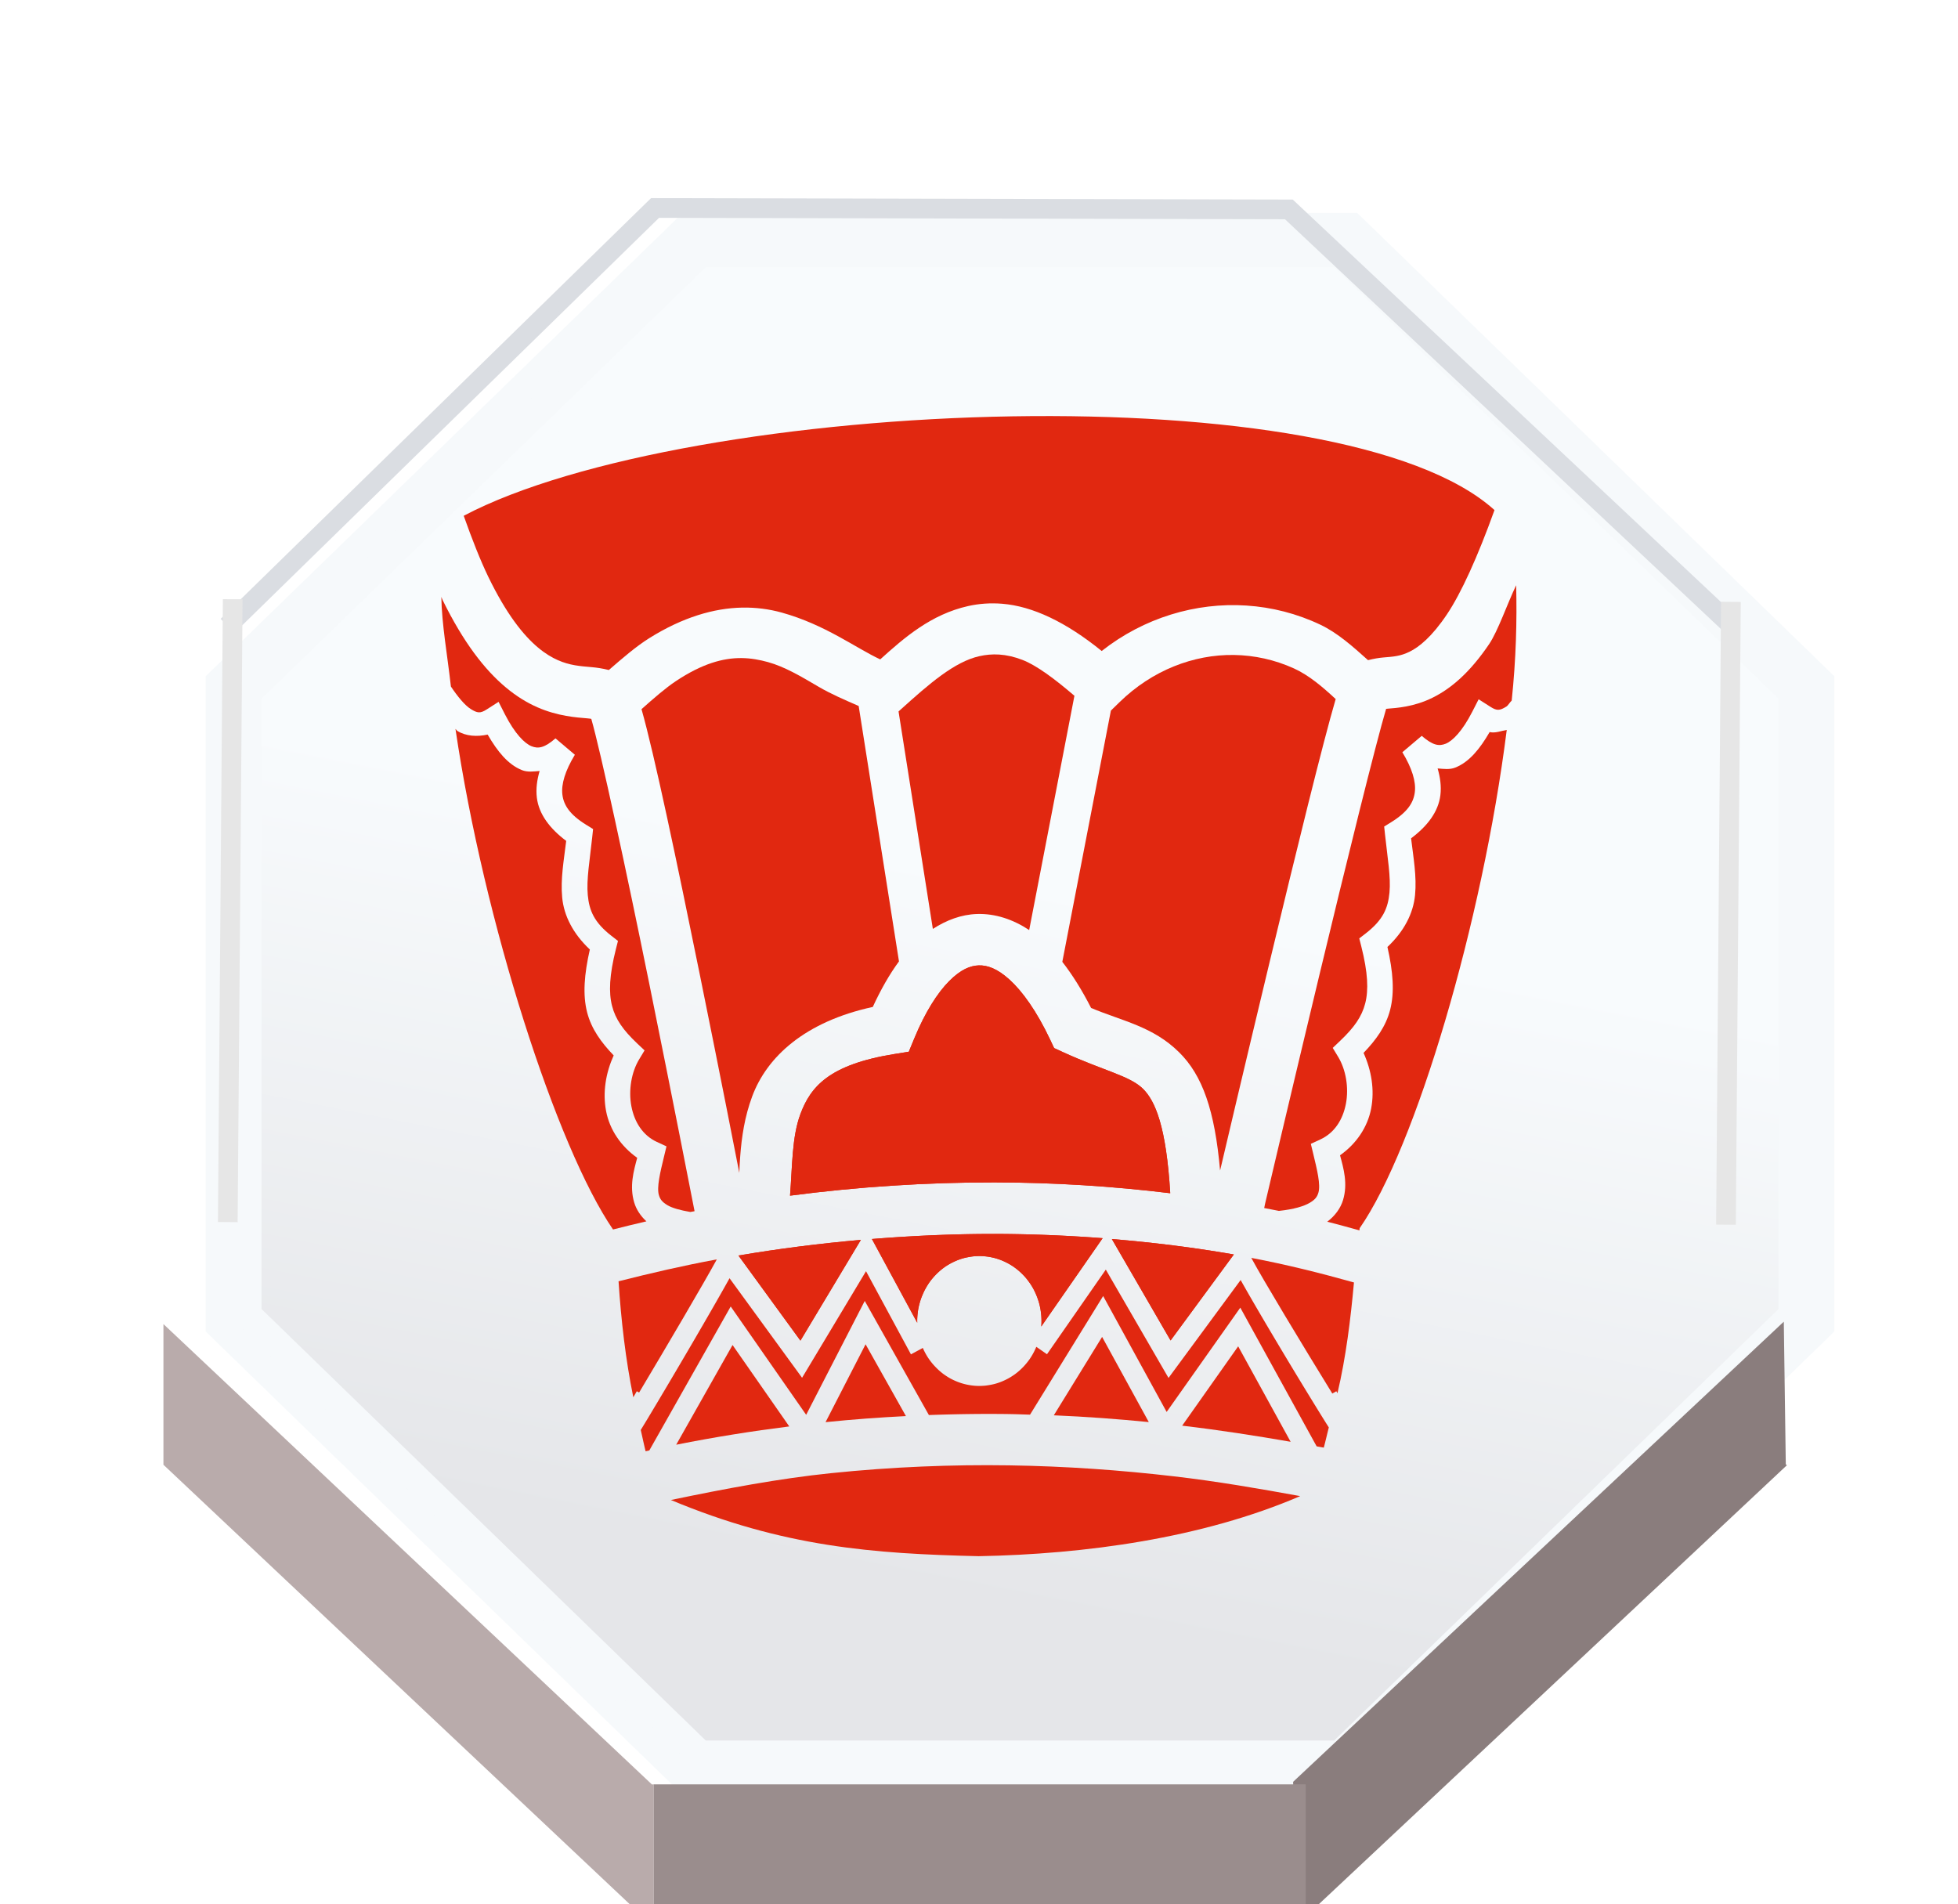 <?xml version="1.0" encoding="UTF-8" standalone="no"?>
<svg
   xmlns:dc="http://purl.org/dc/elements/1.1/"
   xmlns:cc="http://creativecommons.org/ns#"
   xmlns:rdf="http://www.w3.org/1999/02/22-rdf-syntax-ns#"
   xmlns:svg="http://www.w3.org/2000/svg"
   xmlns="http://www.w3.org/2000/svg"
   xmlns:xlink="http://www.w3.org/1999/xlink"
   xmlns:sodipodi="http://sodipodi.sourceforge.net/DTD/sodipodi-0.dtd"
   xmlns:inkscape="http://www.inkscape.org/namespaces/inkscape"
   sodipodi:docname="red_king.svg"
   inkscape:version="1.0 (4035a4fb49, 2020-05-01)"
   version="1.1"
   id="svg2"
   height="106.985"
   width="110">
  <defs
     id="defs10">
    <linearGradient
       id="linearGradient3671"
       inkscape:collect="always">
      <stop
         id="stop3667"
         offset="0"
         style="stop-color:#e5e6e9;stop-opacity:1" />
      <stop
         id="stop3669"
         offset="1"
         style="stop-color:#f8fbfd;stop-opacity:1" />
    </linearGradient>
    <filter
       style="color-interpolation-filters:sRGB"
       id="f1"
       x="0"
       y="0"
       width="1.5"
       height="1.5">
      <feOffset
         result="offOut"
         in="SourceAlpha"
         dx="1"
         dy="0"
         id="feOffset3039" />
      <feGaussianBlur
         result="blurOut"
         in="offOut"
         stdDeviation="1"
         id="feGaussianBlur3041" />
      <!--
      <feBlend in="SourceGraphic" in2="blurOut" mode="normal" />
-->
    </filter>
    <linearGradient
       id="grad1"
       x1="0"
       y1="0"
       x2="0"
       y2="1">
      <stop
         offset="20%"
         style="stop-color:rgb(255,255,255);stop-opacity:0.6"
         id="stop3034" />
      <stop
         offset="50%"
         style="stop-color:rgb(220,0,0);stop-opacity:0.5"
         id="stop3036" />
    </linearGradient>
    <linearGradient
       id="grad0"
       x1="0"
       y1="0"
       x2="0"
       y2="1">
      <stop
         offset="20%"
         style="stop-color:rgb(0,0,0);stop-opacity:0.3"
         id="stop3029" />
      <stop
         offset="100%"
         style="stop-color:rgb(0,0,0);stop-opacity:0.6"
         id="stop3031" />
    </linearGradient>
    <inkscape:path-effect
       oposite_fuse="false"
       fuse_paths="true"
       discard_orig_path="false"
       mode="free"
       is_visible="true"
       id="path-effect4557-0-4"
       center_point="273.858,413.926"
       end_point="273.503,477.302"
       start_point="274.213,350.551"
       effect="mirror_symmetry" />
    <filter
       id="filter18479"
       inkscape:label="Drop Shadow"
       style="color-interpolation-filters:sRGB">
      <feFlood
         id="feFlood18469"
         result="flood"
         flood-color="rgb(91,93,90)"
         flood-opacity="1" />
      <feComposite
         id="feComposite18471"
         result="composite1"
         operator="in"
         in2="SourceGraphic"
         in="flood" />
      <feGaussianBlur
         id="feGaussianBlur18473"
         result="blur"
         stdDeviation="0"
         in="composite1" />
      <feOffset
         id="feOffset18475"
         result="offset"
         dy="4"
         dx="0" />
      <feComposite
         id="feComposite18477"
         result="composite2"
         operator="over"
         in2="offset"
         in="SourceGraphic" />
    </filter>
    <filter
       id="filter18479-1"
       inkscape:label="Drop Shadow"
       style="color-interpolation-filters:sRGB">
      <feFlood
         id="feFlood18469-6"
         result="flood"
         flood-color="rgb(91,93,90)"
         flood-opacity="1" />
      <feComposite
         id="feComposite18471-2"
         result="composite1"
         operator="in"
         in2="SourceGraphic"
         in="flood" />
      <feGaussianBlur
         id="feGaussianBlur18473-4"
         result="blur"
         stdDeviation="0"
         in="composite1" />
      <feOffset
         id="feOffset18475-8"
         result="offset"
         dy="4"
         dx="0" />
      <feComposite
         id="feComposite18477-8"
         result="composite2"
         operator="over"
         in2="offset"
         in="SourceGraphic" />
    </filter>
    <filter
       id="filter3592"
       inkscape:label="Drop Shadow"
       style="color-interpolation-filters:sRGB">
      <feFlood
         id="feFlood3582"
         result="flood"
         flood-color="rgb(0,0,0)"
         flood-opacity="0.498" />
      <feComposite
         id="feComposite3584"
         result="composite1"
         operator="in"
         in2="SourceGraphic"
         in="flood" />
      <feGaussianBlur
         id="feGaussianBlur3586"
         result="blur"
         stdDeviation="1"
         in="composite1" />
      <feOffset
         id="feOffset3588"
         result="offset"
         dy="4"
         dx="-1.38778e-16" />
      <feComposite
         id="feComposite3590"
         result="composite2"
         operator="over"
         in2="offset"
         in="SourceGraphic" />
    </filter>
    <filter
       id="filter3858"
       inkscape:label="Drop Shadow"
       style="color-interpolation-filters:sRGB">
      <feFlood
         id="feFlood3848"
         result="flood"
         flood-color="rgb(211,214,221)"
         flood-opacity="0.498" />
      <feComposite
         id="feComposite3850"
         result="composite1"
         operator="in"
         in2="SourceGraphic"
         in="flood" />
      <feGaussianBlur
         id="feGaussianBlur3852"
         result="blur"
         stdDeviation="0.5"
         in="composite1" />
      <feOffset
         id="feOffset3854"
         result="offset"
         dy="1"
         dx="-1.38778e-16" />
      <feComposite
         id="feComposite3856"
         result="composite2"
         operator="over"
         in2="offset"
         in="SourceGraphic" />
    </filter>
    <filter
       id="filter4473"
       inkscape:label="Drop Shadow"
       style="color-interpolation-filters:sRGB">
      <feFlood
         id="feFlood4463"
         result="flood"
         flood-color="rgb(0,0,0)"
         flood-opacity="0.498" />
      <feComposite
         id="feComposite4465"
         result="composite1"
         operator="in"
         in2="SourceGraphic"
         in="flood" />
      <feGaussianBlur
         id="feGaussianBlur4467"
         result="blur"
         stdDeviation="1"
         in="composite1" />
      <feOffset
         id="feOffset4469"
         result="offset"
         dy="4"
         dx="1.9" />
      <feComposite
         id="feComposite4471"
         result="composite2"
         operator="over"
         in2="offset"
         in="SourceGraphic" />
    </filter>
    <filter
       id="filter5784"
       inkscape:label="Drop Shadow"
       style="color-interpolation-filters:sRGB">
      <feFlood
         id="feFlood5774"
         result="flood"
         flood-color="rgb(0,0,0)"
         flood-opacity="0.498" />
      <feComposite
         id="feComposite5776"
         result="composite1"
         operator="out"
         in2="SourceGraphic"
         in="flood" />
      <feGaussianBlur
         id="feGaussianBlur5778"
         result="blur"
         stdDeviation="2"
         in="composite1" />
      <feOffset
         id="feOffset5780"
         result="offset"
         dy="-2.41474e-15"
         dx="-6.38378e-16" />
      <feComposite
         id="feComposite5782"
         result="composite2"
         operator="atop"
         in2="SourceGraphic"
         in="offset" />
    </filter>
    <filter
       id="filter5909"
       inkscape:label="Drop Shadow"
       style="color-interpolation-filters:sRGB">
      <feFlood
         id="feFlood5899"
         result="flood"
         flood-color="rgb(0,0,0)"
         flood-opacity="0.498" />
      <feComposite
         id="feComposite5901"
         result="composite1"
         operator="out"
         in2="SourceGraphic"
         in="flood" />
      <feGaussianBlur
         id="feGaussianBlur5903"
         result="blur"
         stdDeviation="2"
         in="composite1" />
      <feOffset
         id="feOffset5905"
         result="offset"
         dy="-2.41474e-15"
         dx="-6.38378e-16" />
      <feComposite
         id="feComposite5907"
         result="composite2"
         operator="atop"
         in2="SourceGraphic"
         in="offset" />
    </filter>
    <filter
       id="filter6983"
       inkscape:label="Drop Shadow"
       style="color-interpolation-filters:sRGB">
      <feFlood
         id="feFlood6973"
         result="flood"
         flood-color="rgb(0,0,0)"
         flood-opacity="0.498" />
      <feComposite
         id="feComposite6975"
         result="composite1"
         operator="out"
         in2="SourceGraphic"
         in="flood" />
      <feGaussianBlur
         id="feGaussianBlur6977"
         result="blur"
         stdDeviation="1"
         in="composite1" />
      <feOffset
         id="feOffset6979"
         result="offset"
         dy="1.8"
         dx="-6.38378e-16" />
      <feComposite
         id="feComposite6981"
         result="composite2"
         operator="atop"
         in2="SourceGraphic"
         in="offset" />
    </filter>
    <filter
       id="filter7360"
       inkscape:label="Drop Shadow"
       style="color-interpolation-filters:sRGB">
      <feFlood
         id="feFlood7350"
         result="flood"
         flood-color="rgb(0,0,0)"
         flood-opacity="0.498" />
      <feComposite
         id="feComposite7352"
         result="composite1"
         operator="out"
         in2="SourceGraphic"
         in="flood" />
      <feGaussianBlur
         id="feGaussianBlur7354"
         result="blur"
         stdDeviation="1"
         in="composite1" />
      <feOffset
         id="feOffset7356"
         result="offset"
         dy="1"
         dx="-6.38378e-16" />
      <feComposite
         id="feComposite7358"
         result="composite2"
         operator="atop"
         in2="SourceGraphic"
         in="offset" />
    </filter>
    <filter
       id="filter7608"
       inkscape:label="Drop Shadow"
       style="color-interpolation-filters:sRGB">
      <feFlood
         id="feFlood7598"
         result="flood"
         flood-color="rgb(0,0,0)"
         flood-opacity="0.498" />
      <feComposite
         id="feComposite7600"
         result="composite1"
         operator="out"
         in2="SourceGraphic"
         in="flood" />
      <feGaussianBlur
         id="feGaussianBlur7602"
         result="blur"
         stdDeviation="1"
         in="composite1" />
      <feOffset
         id="feOffset7604"
         result="offset"
         dy="1"
         dx="-6.38378e-16" />
      <feComposite
         id="feComposite7606"
         result="composite2"
         operator="atop"
         in2="SourceGraphic"
         in="offset" />
    </filter>
    <filter
       id="filter9552"
       inkscape:label="Drop Shadow"
       style="color-interpolation-filters:sRGB">
      <feFlood
         id="feFlood9542"
         result="flood"
         flood-color="rgb(0,0,0)"
         flood-opacity="0.498" />
      <feComposite
         id="feComposite9544"
         result="composite1"
         operator="out"
         in2="SourceGraphic"
         in="flood" />
      <feGaussianBlur
         id="feGaussianBlur9546"
         result="blur"
         stdDeviation="1"
         in="composite1" />
      <feOffset
         id="feOffset9548"
         result="offset"
         dy="1.5"
         dx="-6.38378e-16" />
      <feComposite
         id="feComposite9550"
         result="composite2"
         operator="atop"
         in2="SourceGraphic"
         in="offset" />
    </filter>
    <filter
       height="1.5"
       width="1.5"
       y="0"
       x="0"
       id="f1-5"
       style="color-interpolation-filters:sRGB">
      <feOffset
         id="feOffset3039-3"
         dy="0"
         dx="1"
         in="SourceAlpha"
         result="offOut" />
      <feGaussianBlur
         id="feGaussianBlur3041-5"
         stdDeviation="1"
         in="offOut"
         result="blurOut" />
      <!--
      <feBlend in="SourceGraphic" in2="blurOut" mode="normal" />
-->
    </filter>
    <inkscape:path-effect
       effect="mirror_symmetry"
       start_point="274.213,350.551"
       end_point="273.503,477.302"
       center_point="273.858,413.926"
       id="path-effect4557-0-4-2"
       is_visible="true"
       mode="free"
       discard_orig_path="false"
       fuse_paths="true"
       oposite_fuse="false" />
    <filter
       style="color-interpolation-filters:sRGB"
       inkscape:label="Drop Shadow"
       id="filter18479-7">
      <feFlood
         flood-opacity="1"
         flood-color="rgb(91,93,90)"
         result="flood"
         id="feFlood18469-0" />
      <feComposite
         in="flood"
         in2="SourceGraphic"
         operator="in"
         result="composite1"
         id="feComposite18471-9" />
      <feGaussianBlur
         in="composite1"
         stdDeviation="0"
         result="blur"
         id="feGaussianBlur18473-3" />
      <feOffset
         dx="0"
         dy="4"
         result="offset"
         id="feOffset18475-6" />
      <feComposite
         in="SourceGraphic"
         in2="offset"
         operator="over"
         result="composite2"
         id="feComposite18477-0" />
    </filter>
    <linearGradient
       inkscape:collect="always"
       xlink:href="#linearGradient3671"
       id="linearGradient3673-6"
       x1="324.016"
       y1="636.05"
       x2="330.455"
       y2="604.455"
       gradientUnits="userSpaceOnUse"
       spreadMethod="pad" />
    <filter
       style="color-interpolation-filters:sRGB"
       inkscape:label="Drop Shadow"
       id="filter4473-1">
      <feFlood
         flood-opacity="0.498"
         flood-color="rgb(0,0,0)"
         result="flood"
         id="feFlood4463-8" />
      <feComposite
         in="flood"
         in2="SourceGraphic"
         operator="in"
         result="composite1"
         id="feComposite4465-7" />
      <feGaussianBlur
         in="composite1"
         stdDeviation="1"
         result="blur"
         id="feGaussianBlur4467-9" />
      <feOffset
         dx="1.9"
         dy="4"
         result="offset"
         id="feOffset4469-2" />
      <feComposite
         in="SourceGraphic"
         in2="offset"
         operator="over"
         result="composite2"
         id="feComposite4471-0" />
    </filter>
    <filter
       style="color-interpolation-filters:sRGB"
       inkscape:label="Drop Shadow"
       id="filter3592-2">
      <feFlood
         flood-opacity="0.498"
         flood-color="rgb(0,0,0)"
         result="flood"
         id="feFlood3582-3" />
      <feComposite
         in="flood"
         in2="SourceGraphic"
         operator="in"
         result="composite1"
         id="feComposite3584-7" />
      <feGaussianBlur
         in="composite1"
         stdDeviation="1"
         result="blur"
         id="feGaussianBlur3586-5" />
      <feOffset
         dx="-1.38778e-16"
         dy="4"
         result="offset"
         id="feOffset3588-9" />
      <feComposite
         in="SourceGraphic"
         in2="offset"
         operator="over"
         result="composite2"
         id="feComposite3590-2" />
    </filter>
    <filter
       style="color-interpolation-filters:sRGB"
       inkscape:label="Drop Shadow"
       id="filter3858-2">
      <feFlood
         flood-opacity="0.498"
         flood-color="rgb(211,214,221)"
         result="flood"
         id="feFlood3848-8" />
      <feComposite
         in="flood"
         in2="SourceGraphic"
         operator="in"
         result="composite1"
         id="feComposite3850-9" />
      <feGaussianBlur
         in="composite1"
         stdDeviation="0.5"
         result="blur"
         id="feGaussianBlur3852-7" />
      <feOffset
         dx="-1.38778e-16"
         dy="1"
         result="offset"
         id="feOffset3854-3" />
      <feComposite
         in="SourceGraphic"
         in2="offset"
         operator="over"
         result="composite2"
         id="feComposite3856-6" />
    </filter>
    <filter
       style="color-interpolation-filters:sRGB"
       inkscape:label="Drop Shadow"
       id="filter5602">
      <feFlood
         flood-opacity="0.498"
         flood-color="rgb(0,0,0)"
         result="flood"
         id="feFlood5592" />
      <feComposite
         in="flood"
         in2="SourceGraphic"
         operator="out"
         result="composite1"
         id="feComposite5594" />
      <feGaussianBlur
         in="composite1"
         stdDeviation="1"
         result="blur"
         id="feGaussianBlur5596" />
      <feOffset
         dx="-6.38378e-16"
         dy="0.8"
         result="offset"
         id="feOffset5598" />
      <feComposite
         in="offset"
         in2="SourceGraphic"
         operator="atop"
         result="composite2"
         id="feComposite5600" />
    </filter>
    <filter
       style="color-interpolation-filters:sRGB"
       inkscape:label="Drop Shadow"
       id="filter3218">
      <feFlood
         flood-opacity="0.498"
         flood-color="rgb(0,0,0)"
         result="flood"
         id="feFlood3208" />
      <feComposite
         in="flood"
         in2="SourceGraphic"
         operator="out"
         result="composite1"
         id="feComposite3210" />
      <feGaussianBlur
         in="composite1"
         stdDeviation="1"
         result="blur"
         id="feGaussianBlur3212" />
      <feOffset
         dx="0"
         dy="1.5"
         result="offset"
         id="feOffset3214" />
      <feComposite
         in="offset"
         in2="SourceGraphic"
         operator="atop"
         result="composite2"
         id="feComposite3216" />
    </filter>
  </defs>
  <sodipodi:namedview
     inkscape:document-rotation="0"
     inkscape:snap-global="false"
     showguides="false"
     inkscape:pagecheckerboard="true"
     fit-margin-bottom="0"
     fit-margin-right="0"
     fit-margin-left="0"
     fit-margin-top="0"
     inkscape:current-layer="layer1"
     inkscape:window-maximized="0"
     inkscape:window-y="46"
     inkscape:window-x="0"
     inkscape:cy="69.548261"
     inkscape:cx="14.438326"
     inkscape:zoom="2.8284271"
     showgrid="false"
     id="namedview8"
     inkscape:window-height="720"
     inkscape:window-width="1362"
     inkscape:pageshadow="2"
     inkscape:pageopacity="0"
     guidetolerance="10"
     gridtolerance="10"
     objecttolerance="10"
     borderopacity="1"
     bordercolor="#666666"
     pagecolor="#ffffff" />
  <g
     transform="translate(9.038,11.697)"
     style="display:inline"
     inkscape:label="Background"
     id="layer1"
     inkscape:groupmode="layer">
    <g
       id="text2985-2"
       style="font-style:normal;font-weight:normal;font-size:40px;line-height:125%;font-family:Sans;letter-spacing:0px;word-spacing:0px;fill:#b40000;fill-opacity:1;stroke:none"
       transform="translate(-122.648,-947.923)" />
    <g
       transform="translate(-9.038,-11.697)"
       id="g23850">
      <g
         id="layer1-2"
         inkscape:label="Background"
         style="display:inline"
         transform="translate(-1,17.219)">
        <g
           style="display:inline"
           id="g8433"
           transform="translate(4.629,-1.596)">
          <polygon
             transform="matrix(1.286,0,0,1.249,-365.438,-724.621)"
             style="fill:url(#linearGradient3673-6);fill-opacity:1;stroke:#f6f9fb;stroke-width:2.44;stroke-opacity:0.996;filter:url(#filter4473-1)"
             points="289.651,623.037 289.651,594.574 309.773,574.451 338.232,574.451 358.359,594.574 358.359,623.037 358.295,623.102 338.232,643.16 309.855,643.16 309.773,643.16 "
             id="polygon3242-9" />
          <g
             transform="matrix(1.106,0,0,1.106,0.386,-9.723)"
             style="fill:#b9abab;fill-opacity:1"
             id="g2351-3">
            <g
               style="filter:url(#filter3592-2)"
               id="g2776-1">
              <polygon
                 style="fill:#877a7a;fill-opacity:0.969;stroke:none"
                 points="358.299,623.105 358.299,629.414 358.342,629.457 338.461,649.334 338.232,649.334 338.232,643.246 338.232,643.16 358.295,623.102 "
                 id="polygon3244-9"
                 transform="matrix(1.258,-0.018,0.016,1.147,-373.731,-650.445)" />
              <polygon
                 transform="matrix(1.167,0,0,1.137,-332.024,-649.972)"
                 style="fill:#9a8d8d;fill-opacity:1;stroke:none"
                 points="338.176,649.406 309.867,649.406 309.855,649.406 309.855,649.262 309.855,643.246 309.855,643.16 338.232,643.16 338.232,643.246 338.232,649.334 338.232,649.406 "
                 id="polygon3246-4" />
              <polygon
                 style="fill:#b9abab;fill-opacity:1;stroke:none"
                 points="309.727,649.262 289.651,629.186 289.651,623.037 309.773,643.16 309.855,643.16 309.855,643.246 309.855,649.262 "
                 id="polygon3248-7"
                 transform="matrix(1.233,0,0,1.162,-352.468,-666.048)" />
            </g>
          </g>
          <polygon
             transform="matrix(1.286,0,0,1.286,-365.231,-745.49)"
             style="fill:none;stroke:none;stroke-width:0.25"
             points="338.232,574.451 358.359,594.574 358.359,623.037 358.295,623.102 338.232,643.16 309.855,643.16 309.773,643.16 289.651,623.037 289.651,594.574 309.773,574.451 "
             id="polygon3252-8" />
          <polyline
             transform="matrix(1.286,0,0,1.286,-365.231,-745.49)"
             style="fill:none;stroke:none;stroke-width:0.25"
             points="289.651,623.037 289.651,629.186 289.651,629.342    "
             id="polyline3254-4" />
          <polyline
             transform="matrix(1.286,0,0,1.286,-365.231,-745.49)"
             style="fill:none;stroke:none;stroke-width:0.25"
             points="309.855,643.246 309.855,649.262 309.855,649.406      309.855,649.549    "
             id="polyline3256-5" />
          <polyline
             transform="matrix(1.286,0,0,1.286,-365.231,-745.49)"
             style="fill:none;stroke:none;stroke-width:0.25"
             points="338.232,643.246 338.232,649.334 338.232,649.406      338.232,649.549    "
             id="polyline3258-0" />
          <line
             style="fill:none;stroke:none;stroke-width:0.321;stroke-miterlimit:4;stroke-dasharray:none"
             x1="95.372"
             y1="55.528"
             x2="95.372"
             y2="63.639"
             id="line3260-3" />
          <polyline
             transform="matrix(1.286,0,0,1.286,-365.231,-745.49)"
             style="fill:none;stroke:none;stroke-width:0.25;stroke-miterlimit:4;stroke-dasharray:none"
             points="289.589,629.125 289.651,629.186 309.727,649.262    "
             id="polyline3262-6" />
          <polyline
             transform="matrix(1.286,0,0,1.286,-365.231,-745.49)"
             style="fill:none;stroke:none;stroke-width:0.25;stroke-miterlimit:4;stroke-dasharray:none"
             points="338.461,649.334 358.342,629.457 358.41,629.385    "
             id="polyline3264-1" />
          <line
             style="fill:none;stroke:none;stroke-width:0.321;stroke-miterlimit:4;stroke-dasharray:none"
             x1="33.112"
             y1="89.339"
             x2="69.504"
             y2="89.339"
             id="line3266-0" />
          <path
             transform="matrix(1.106,0,0,1.106,0.386,-9.723)"
             sodipodi:nodetypes="cccc"
             inkscape:connector-curvature="0"
             id="path3703-3-6"
             d="M 7.93,25.455 29.644,4.229 61.838,4.302 84.423,25.528"
             style="display:inline;fill:none;fill-opacity:0;fill-rule:evenodd;stroke:#dadde2;stroke-width:1px;stroke-linecap:butt;stroke-linejoin:miter;stroke-opacity:1;filter:url(#filter3858-2)" />
          <path
             inkscape:connector-curvature="0"
             id="path4475-3"
             d="M 9.445,18.041 9.168,53.032"
             style="fill:none;fill-rule:evenodd;stroke:#e6e6e6;stroke-width:1.106px;stroke-linecap:butt;stroke-linejoin:miter;stroke-opacity:1" />
          <path
             inkscape:connector-curvature="0"
             id="path4475-2-2"
             d="M 93.613,18.188 93.336,53.178"
             style="display:inline;fill:none;fill-rule:evenodd;stroke:#e6e6e6;stroke-width:1.106px;stroke-linecap:butt;stroke-linejoin:miter;stroke-opacity:1" />
        </g>
      </g>
      <g
         id="layer2-0"
         inkscape:label="Symbol"
         style="display:inline"
         transform="translate(-1,17.219)" />
    </g>
    <g
       transform="matrix(0.95,0,0,0.95,100.903,-12.406)"
       id="g17436"
       style="display:inline;fill:#e12810;fill-opacity:1;filter:url(#filter3218)">
      <path
         transform="matrix(1.17,0,0,1.17,-111.086,3.827)"
         d="m 58.615,64.133 -2.83,4.01 c 1.886,0.221 3.702,0.506 5.482,0.814 z"
         style="display:inline;fill:#e12810;fill-opacity:1;stroke:none;stroke-width:1.498;stroke-linecap:butt;stroke-linejoin:miter;stroke-miterlimit:4;stroke-dasharray:none;stroke-opacity:1"
         id="path950" />
      <path
         transform="matrix(1.17,0,0,1.17,-111.086,3.827)"
         d="m 33.059,64.066 -2.848,5.039 c 1.95,-0.389 3.852,-0.689 5.715,-0.924 z"
         style="display:inline;fill:#e12810;fill-opacity:1;stroke:none;stroke-width:1.498;stroke-linecap:butt;stroke-linejoin:miter;stroke-miterlimit:4;stroke-dasharray:none;stroke-opacity:1"
         id="path1003" />
      <path
         transform="matrix(1.17,0,0,1.17,-111.086,3.827)"
         d="m 39.783,64.029 -2.023,3.936 c 1.379,-0.142 2.73,-0.239 4.062,-0.307 z"
         style="display:inline;fill:#e12810;fill-opacity:1;stroke:none;stroke-width:1.498;stroke-linecap:butt;stroke-linejoin:miter;stroke-miterlimit:4;stroke-dasharray:none;stroke-opacity:1"
         id="path1001" />
      <path
         transform="matrix(1.17,0,0,1.17,-111.086,3.827)"
         d="m 51.738,63.656 -2.441,3.963 c 1.639,0.069 3.236,0.188 4.801,0.342 z"
         style="display:inline;fill:#e12810;fill-opacity:1;stroke:none;stroke-width:1.498;stroke-linecap:butt;stroke-linejoin:miter;stroke-miterlimit:4;stroke-dasharray:none;stroke-opacity:1"
         id="path999" />
      <path
         transform="matrix(1.17,0,0,1.17,-111.086,3.827)"
         d="m 39.545,58.752 c -2.066,0.181 -4.132,0.442 -6.188,0.791 l 3.133,4.301 z"
         style="display:inline;fill:#e12810;fill-opacity:1;stroke:none;stroke-width:1.498;stroke-linecap:butt;stroke-linejoin:miter;stroke-miterlimit:4;stroke-dasharray:none;stroke-opacity:1"
         id="path997" />
      <path
         transform="matrix(1.17,0,0,1.17,-111.086,3.827)"
         d="m 39.545,58.752 -3.055,5.092 -3.133,-4.301 c 2.056,-0.349 4.121,-0.61 6.188,-0.791 z"
         style="display:inline;fill:#e12810;fill-opacity:1;stroke:none;stroke-width:1.498;stroke-linecap:butt;stroke-linejoin:miter;stroke-miterlimit:4;stroke-dasharray:none;stroke-opacity:1"
         id="path995" />
      <path
         transform="matrix(1.17,0,0,1.17,-111.086,3.827)"
         d="m 52.23,58.709 2.969,5.127 3.197,-4.346 c -2.018,-0.354 -4.079,-0.608 -6.166,-0.781 z"
         style="display:inline;fill:#e12810;fill-opacity:1;stroke:none;stroke-width:1.498;stroke-linecap:butt;stroke-linejoin:miter;stroke-miterlimit:4;stroke-dasharray:none;stroke-opacity:1"
         id="path993" />
      <path
         transform="matrix(1.17,0,0,1.17,-111.086,3.827)"
         d="m 52.23,58.709 c 2.087,0.173 4.148,0.427 6.166,0.781 l -3.197,4.346 z"
         style="display:inline;fill:#e12810;fill-opacity:1;stroke:none;stroke-width:1.498;stroke-linecap:butt;stroke-linejoin:miter;stroke-miterlimit:4;stroke-dasharray:none;stroke-opacity:1"
         id="path991" />
      <path
         transform="matrix(1.17,0,0,1.17,-111.086,3.827)"
         d="m 46.293,58.451 c -2.053,-0.003 -4.121,0.09 -6.189,0.256 l 2.291,4.232 a 3.141,3.284 0 0 1 -0.002,-0.088 3.141,3.284 0 0 1 0,-0.074 3.141,3.284 0 0 1 0.008,-0.154 3.141,3.284 0 0 1 0.014,-0.152 3.141,3.284 0 0 1 0.02,-0.152 3.141,3.284 0 0 1 0.027,-0.152 3.141,3.284 0 0 1 0.035,-0.148 3.141,3.284 0 0 1 0.041,-0.148 3.141,3.284 0 0 1 0.047,-0.146 3.141,3.284 0 0 1 0.055,-0.143 3.141,3.284 0 0 1 0.061,-0.141 3.141,3.284 0 0 1 0.066,-0.139 3.141,3.284 0 0 1 0.072,-0.133 3.141,3.284 0 0 1 0.078,-0.131 A 3.141,3.284 0 0 1 43,60.91 a 3.141,3.284 0 0 1 0.09,-0.121 3.141,3.284 0 0 1 0.096,-0.117 3.141,3.284 0 0 1 0.1,-0.113 3.141,3.284 0 0 1 0.105,-0.107 3.141,3.284 0 0 1 0.111,-0.104 3.141,3.284 0 0 1 0.113,-0.096 3.141,3.284 0 0 1 0.119,-0.092 3.141,3.284 0 0 1 0.123,-0.086 3.141,3.284 0 0 1 0.127,-0.078 3.141,3.284 0 0 1 0.129,-0.072 3.141,3.284 0 0 1 0.133,-0.066 3.141,3.284 0 0 1 0.137,-0.061 3.141,3.284 0 0 1 0.137,-0.053 3.141,3.284 0 0 1 0.141,-0.047 3.141,3.284 0 0 1 0.143,-0.039 3.141,3.284 0 0 1 0.145,-0.031 3.141,3.284 0 0 1 0.145,-0.025 3.141,3.284 0 0 1 0.146,-0.02 3.141,3.284 0 0 1 0.148,-0.01 3.141,3.284 0 0 1 0.146,-0.004 3.141,3.284 0 0 1 0.07,0 3.141,3.284 0 0 1 0.148,0.008 3.141,3.284 0 0 1 0.146,0.014 3.141,3.284 0 0 1 0.145,0.021 3.141,3.284 0 0 1 0.146,0.029 3.141,3.284 0 0 1 0.143,0.035 3.141,3.284 0 0 1 0.141,0.043 3.141,3.284 0 0 1 0.141,0.049 3.141,3.284 0 0 1 0.137,0.057 3.141,3.284 0 0 1 0.135,0.064 3.141,3.284 0 0 1 0.131,0.068 3.141,3.284 0 0 1 0.129,0.076 3.141,3.284 0 0 1 0.125,0.082 3.141,3.284 0 0 1 0.119,0.088 3.141,3.284 0 0 1 0.117,0.094 3.141,3.284 0 0 1 0.113,0.1 3.141,3.284 0 0 1 0.107,0.105 3.141,3.284 0 0 1 0.104,0.109 3.141,3.284 0 0 1 0.098,0.115 3.141,3.284 0 0 1 0.092,0.121 3.141,3.284 0 0 1 0.088,0.123 3.141,3.284 0 0 1 0.082,0.129 3.141,3.284 0 0 1 0.076,0.131 3.141,3.284 0 0 1 0.068,0.137 3.141,3.284 0 0 1 0.064,0.139 3.141,3.284 0 0 1 0.057,0.143 3.141,3.284 0 0 1 0.051,0.145 3.141,3.284 0 0 1 0.045,0.146 3.141,3.284 0 0 1 0.037,0.148 3.141,3.284 0 0 1 0.031,0.15 3.141,3.284 0 0 1 0.023,0.152 3.141,3.284 0 0 1 0.018,0.152 3.141,3.284 0 0 1 0.01,0.154 3.141,3.284 0 0 1 0.004,0.154 3.141,3.284 0 0 1 -0.002,0.127 3.141,3.284 0 0 1 -0.01,0.154 l 3.102,-4.465 C 49.956,58.53 48.132,58.454 46.293,58.451 Z"
         style="display:inline;fill:#e12810;fill-opacity:1;stroke:none;stroke-width:1.498;stroke-linecap:butt;stroke-linejoin:miter;stroke-miterlimit:4;stroke-dasharray:none;stroke-opacity:1"
         id="path989" />
      <path
         transform="matrix(1.17,0,0,1.17,-111.086,3.827)"
         d="m 46.293,58.451 c 1.839,0.002 3.663,0.079 5.471,0.217 l -3.102,4.465 a 3.141,3.284 0 0 0 0.01,-0.154 3.141,3.284 0 0 0 0.002,-0.127 3.141,3.284 0 0 0 -0.004,-0.154 3.141,3.284 0 0 0 -0.01,-0.154 3.141,3.284 0 0 0 -0.018,-0.152 3.141,3.284 0 0 0 -0.023,-0.152 3.141,3.284 0 0 0 -0.031,-0.15 3.141,3.284 0 0 0 -0.037,-0.148 3.141,3.284 0 0 0 -0.045,-0.146 3.141,3.284 0 0 0 -0.051,-0.145 3.141,3.284 0 0 0 -0.057,-0.143 3.141,3.284 0 0 0 -0.064,-0.139 3.141,3.284 0 0 0 -0.068,-0.137 3.141,3.284 0 0 0 -0.076,-0.131 3.141,3.284 0 0 0 -0.082,-0.129 3.141,3.284 0 0 0 -0.088,-0.123 3.141,3.284 0 0 0 -0.092,-0.121 3.141,3.284 0 0 0 -0.098,-0.115 3.141,3.284 0 0 0 -0.104,-0.109 3.141,3.284 0 0 0 -0.107,-0.105 3.141,3.284 0 0 0 -0.113,-0.1 3.141,3.284 0 0 0 -0.117,-0.094 3.141,3.284 0 0 0 -0.119,-0.088 3.141,3.284 0 0 0 -0.125,-0.082 3.141,3.284 0 0 0 -0.129,-0.076 3.141,3.284 0 0 0 -0.131,-0.068 3.141,3.284 0 0 0 -0.135,-0.064 3.141,3.284 0 0 0 -0.137,-0.057 3.141,3.284 0 0 0 -0.141,-0.049 3.141,3.284 0 0 0 -0.141,-0.043 3.141,3.284 0 0 0 -0.143,-0.035 3.141,3.284 0 0 0 -0.146,-0.029 3.141,3.284 0 0 0 -0.145,-0.021 3.141,3.284 0 0 0 -0.146,-0.014 3.141,3.284 0 0 0 -0.148,-0.008 3.141,3.284 0 0 0 -0.07,0 3.141,3.284 0 0 0 -0.146,0.004 3.141,3.284 0 0 0 -0.148,0.01 3.141,3.284 0 0 0 -0.146,0.02 3.141,3.284 0 0 0 -0.145,0.025 3.141,3.284 0 0 0 -0.145,0.031 3.141,3.284 0 0 0 -0.143,0.039 3.141,3.284 0 0 0 -0.141,0.047 3.141,3.284 0 0 0 -0.137,0.053 3.141,3.284 0 0 0 -0.137,0.061 3.141,3.284 0 0 0 -0.133,0.066 3.141,3.284 0 0 0 -0.129,0.072 3.141,3.284 0 0 0 -0.127,0.078 3.141,3.284 0 0 0 -0.123,0.086 3.141,3.284 0 0 0 -0.119,0.092 3.141,3.284 0 0 0 -0.113,0.096 3.141,3.284 0 0 0 -0.111,0.104 3.141,3.284 0 0 0 -0.105,0.107 3.141,3.284 0 0 0 -0.1,0.113 3.141,3.284 0 0 0 -0.096,0.117 3.141,3.284 0 0 0 -0.09,0.121 3.141,3.284 0 0 0 -0.084,0.127 3.141,3.284 0 0 0 -0.078,0.131 3.141,3.284 0 0 0 -0.072,0.133 3.141,3.284 0 0 0 -0.066,0.139 3.141,3.284 0 0 0 -0.061,0.141 3.141,3.284 0 0 0 -0.055,0.143 3.141,3.284 0 0 0 -0.047,0.146 3.141,3.284 0 0 0 -0.041,0.148 3.141,3.284 0 0 0 -0.035,0.148 3.141,3.284 0 0 0 -0.027,0.152 3.141,3.284 0 0 0 -0.02,0.152 3.141,3.284 0 0 0 -0.014,0.152 3.141,3.284 0 0 0 -0.008,0.154 3.141,3.284 0 0 0 0,0.074 3.141,3.284 0 0 0 0.002,0.088 l -2.291,-4.232 c 2.069,-0.166 4.136,-0.258 6.189,-0.256 z"
         style="display:inline;fill:#e12810;fill-opacity:1;stroke:none;stroke-width:1.498;stroke-linecap:butt;stroke-linejoin:miter;stroke-miterlimit:4;stroke-dasharray:none;stroke-opacity:1"
         id="path987" />
      <path
         transform="matrix(1.17,0,0,1.17,-111.086,3.827)"
         d="m 45.5,44.879 c -0.428,0.013 -0.913,0.209 -1.496,0.797 -0.583,0.588 -1.209,1.559 -1.76,2.895 L 41.967,49.242 41.25,49.357 c -1.659,0.266 -2.721,0.68 -3.434,1.201 -0.712,0.521 -1.074,1.151 -1.332,1.846 -0.427,1.151 -0.402,2.622 -0.52,4.113 3.444,-0.45 6.904,-0.674 10.33,-0.67 3,0.004 5.971,0.192 8.887,0.547 -0.101,-1.679 -0.289,-2.846 -0.531,-3.67 -0.242,-0.824 -0.537,-1.304 -0.848,-1.609 -0.674,-0.663 -2,-0.913 -4.061,-1.861 L 49.312,49.057 49.111,48.629 C 48.429,47.185 47.706,46.186 47.066,45.605 46.427,45.024 45.928,44.865 45.5,44.879 Z"
         style="display:inline;fill:#e12810;fill-opacity:1;stroke:none;stroke-width:1.498;stroke-linecap:butt;stroke-linejoin:miter;stroke-miterlimit:4;stroke-dasharray:none;stroke-opacity:1"
         id="path985" />
      <path
         transform="matrix(1.17,0,0,1.17,-111.086,3.827)"
         d="m 45.5,44.879 c 0.428,-0.013 0.927,0.146 1.566,0.727 0.639,0.581 1.362,1.58 2.045,3.023 l 0.201,0.428 0.43,0.197 c 2.06,0.948 3.387,1.198 4.061,1.861 0.31,0.306 0.606,0.786 0.848,1.609 0.242,0.824 0.431,1.991 0.531,3.67 -2.916,-0.355 -5.887,-0.543 -8.887,-0.547 -3.426,-0.004 -6.886,0.22 -10.33,0.67 0.118,-1.491 0.092,-2.962 0.52,-4.113 0.258,-0.695 0.62,-1.324 1.332,-1.846 0.712,-0.521 1.774,-0.935 3.434,-1.201 l 0.717,-0.115 0.277,-0.672 C 42.795,47.234 43.421,46.264 44.004,45.676 44.587,45.088 45.072,44.892 45.5,44.879 Z"
         style="display:inline;fill:#e12810;fill-opacity:1;stroke:none;stroke-width:1.498;stroke-linecap:butt;stroke-linejoin:miter;stroke-miterlimit:4;stroke-dasharray:none;stroke-opacity:1"
         id="path983" />
      <path
         transform="matrix(1.17,0,0,1.17,-111.086,3.827)"
         d="m 52.182,32 -2.455,12.699 c 0.517,0.664 1,1.44 1.455,2.332 0.801,0.335 1.583,0.569 2.328,0.881 0.745,0.312 1.455,0.703 2.115,1.354 0.594,0.584 1.046,1.321 1.383,2.291 0.337,0.97 0.56,2.174 0.693,3.691 0.212,-0.901 1.184,-5.044 2.486,-10.465 1.361,-5.666 2.716,-11.183 3.357,-13.365 -0.664,-0.615 -1.347,-1.202 -2.111,-1.549 -0.968,-0.439 -1.995,-0.664 -3.025,-0.68 -1.031,-0.016 -2.064,0.18 -3.047,0.578 -0.983,0.398 -1.915,1.001 -2.74,1.805 z"
         style="display:inline;fill:#e12810;fill-opacity:1;stroke:none;stroke-width:1.498;stroke-linecap:butt;stroke-linejoin:miter;stroke-miterlimit:4;stroke-dasharray:none;stroke-opacity:1"
         id="path981" />
      <path
         transform="matrix(1.17,0,0,1.17,-111.086,3.827)"
         d="m 41.449,32.043 1.734,10.992 c 0.686,-0.442 1.436,-0.729 2.234,-0.754 0.919,-0.029 1.82,0.272 2.635,0.811 l 2.287,-11.84 C 49.345,30.401 48.431,29.717 47.713,29.439 46.86,29.11 46.163,29.109 45.533,29.25 c -0.63,0.141 -1.264,0.491 -1.918,0.965 -0.654,0.474 -1.325,1.071 -2.031,1.707 z"
         style="display:inline;fill:#e12810;fill-opacity:1;stroke:none;stroke-width:1.498;stroke-linecap:butt;stroke-linejoin:miter;stroke-miterlimit:4;stroke-dasharray:none;stroke-opacity:1"
         id="path979" />
      <path
         transform="matrix(1.17,0,0,1.17,-111.086,3.827)"
         d="m 33.4,55.373 c 0.012,-0.309 0.023,-0.538 0.049,-0.877 0.07,-0.933 0.219,-1.963 0.602,-2.994 0.372,-1.002 1.038,-1.947 2.041,-2.734 0.501,-0.394 1.088,-0.748 1.762,-1.051 0.674,-0.302 1.436,-0.552 2.293,-0.738 0.4,-0.868 0.837,-1.641 1.324,-2.303 L 39.434,31.768 c -0.7,-0.306 -1.411,-0.611 -2.023,-0.971 -0.884,-0.519 -1.709,-1.012 -2.562,-1.248 -0.427,-0.118 -0.864,-0.198 -1.332,-0.203 -0.468,-0.005 -0.968,0.066 -1.516,0.248 -0.548,0.182 -1.145,0.477 -1.811,0.92 -0.519,0.346 -1.121,0.87 -1.732,1.414 0.644,2.262 1.788,7.714 2.934,13.355 1.062,5.229 1.791,8.97 2.01,10.09 z"
         style="display:inline;fill:#e12810;fill-opacity:1;stroke:none;stroke-width:1.498;stroke-linecap:butt;stroke-linejoin:miter;stroke-miterlimit:4;stroke-dasharray:none;stroke-opacity:1"
         id="path977" />
      <path
         transform="matrix(1.17,0,0,1.17,-111.086,3.827)"
         d="m 18.824,30.785 c 0.341,0.509 0.706,0.952 1.004,1.137 0.329,0.204 0.474,0.232 0.803,0.021 l 0.602,-0.385 0.324,0.637 c 0.496,0.971 0.995,1.468 1.338,1.605 0.343,0.138 0.65,0.091 1.215,-0.395 l 0.979,0.828 c -0.491,0.809 -0.695,1.488 -0.631,2.012 0.032,0.262 0.122,0.513 0.309,0.764 0.187,0.251 0.471,0.502 0.895,0.764 l 0.348,0.215 -0.043,0.406 c -0.125,1.17 -0.299,2.15 -0.225,2.932 0.037,0.391 0.117,0.735 0.297,1.066 0.18,0.331 0.459,0.65 0.895,0.99 l 0.334,0.26 -0.104,0.41 c -0.333,1.32 -0.369,2.198 -0.195,2.875 0.174,0.677 0.559,1.221 1.262,1.889 l 0.381,0.359 -0.271,0.449 c -0.395,0.65 -0.549,1.567 -0.395,2.375 0.077,0.404 0.222,0.772 0.436,1.08 0.214,0.308 0.497,0.558 0.854,0.723 l 0.484,0.223 -0.125,0.518 c -0.194,0.802 -0.377,1.553 -0.258,1.949 0.06,0.198 0.151,0.342 0.443,0.514 0.225,0.132 0.628,0.248 1.143,0.336 0.071,-0.014 0.143,-0.025 0.215,-0.039 l -0.004,-0.023 v -0.004 c 0,0 -1.078,-5.533 -2.285,-11.477 -1.167,-5.747 -2.457,-11.742 -2.93,-13.381 -0.076,-0.01 -0.08,-0.015 -0.197,-0.025 -0.553,-0.047 -1.491,-0.105 -2.531,-0.562 -0.52,-0.229 -1.049,-0.549 -1.582,-0.994 C 21.072,30.391 20.535,29.821 20,29.096 19.465,28.37 18.933,27.488 18.406,26.416 c -0.022,-0.046 -0.044,-0.116 -0.066,-0.162 0.018,1.356 0.313,3.003 0.484,4.531 z"
         style="display:inline;fill:#e12810;fill-opacity:1;stroke:none;stroke-width:1.498;stroke-linecap:butt;stroke-linejoin:miter;stroke-miterlimit:4;stroke-dasharray:none;stroke-opacity:1"
         id="path975" />
      <path
         transform="matrix(1.17,0,0,1.17,-111.086,3.827)"
         d="m 27.016,58.227 c 0.563,-0.139 1.124,-0.284 1.689,-0.412 -0.299,-0.275 -0.512,-0.603 -0.615,-0.947 -0.249,-0.829 -0.03,-1.595 0.15,-2.264 -0.412,-0.291 -0.76,-0.646 -1.027,-1.045 -0.268,-0.399 -0.455,-0.843 -0.545,-1.312 -0.183,-0.955 -0.014,-1.942 0.383,-2.818 -0.628,-0.655 -1.126,-1.336 -1.342,-2.176 -0.229,-0.891 -0.147,-1.924 0.137,-3.178 -0.423,-0.398 -0.752,-0.824 -0.984,-1.266 -0.233,-0.442 -0.37,-0.899 -0.414,-1.361 -0.089,-0.941 0.085,-1.881 0.203,-2.863 -0.412,-0.307 -0.757,-0.644 -1.012,-1.008 -0.255,-0.364 -0.42,-0.755 -0.471,-1.172 -0.056,-0.453 0.01,-0.903 0.139,-1.352 -0.302,0.023 -0.609,0.071 -0.896,-0.045 -0.706,-0.284 -1.237,-0.945 -1.73,-1.795 -0.542,0.116 -1.097,0.086 -1.537,-0.188 -0.037,-0.023 -0.054,-0.075 -0.09,-0.1 1.44,9.757 5.123,21.161 7.963,25.301 z"
         style="display:inline;fill:#e12810;fill-opacity:1;stroke:none;stroke-width:1.498;stroke-linecap:butt;stroke-linejoin:miter;stroke-miterlimit:4;stroke-dasharray:none;stroke-opacity:1"
         id="path973" />
      <path
         transform="matrix(1.17,0,0,1.17,-111.086,3.827)"
         d="m 28.043,66.709 c 0.076,-0.133 0.093,-0.162 0.176,-0.307 l 0.117,0.066 c 1.437,-2.408 3.261,-5.508 3.928,-6.73 -1.668,0.308 -3.323,0.69 -4.967,1.107 0.128,1.959 0.355,3.952 0.746,5.863 z"
         style="display:inline;fill:#e12810;fill-opacity:1;stroke:none;stroke-width:1.498;stroke-linecap:butt;stroke-linejoin:miter;stroke-miterlimit:4;stroke-dasharray:none;stroke-opacity:1"
         id="path971" />
      <path
         transform="matrix(1.17,0,0,1.17,-111.086,3.827)"
         d="m 61.752,71.703 c -2.076,-0.378 -4.174,-0.743 -6.385,-1 -2.667,-0.31 -5.438,-0.512 -8.324,-0.555 -2.886,-0.043 -5.887,0.073 -9.018,0.396 -2.584,0.267 -5.316,0.778 -8.082,1.355 5.685,2.376 10.235,2.717 15.557,2.84 5.351,-0.099 11.294,-0.902 16.252,-3.037 z"
         style="display:inline;fill:#e12810;fill-opacity:1;stroke:none;stroke-width:1.498;stroke-linecap:butt;stroke-linejoin:miter;stroke-miterlimit:4;stroke-dasharray:none;stroke-opacity:1"
         id="path969" />
      <path
         transform="matrix(1.17,0,0,1.17,-111.086,3.827)"
         d="M 63.197,68.232 C 63.112,68.096 63.059,68.015 62.967,67.867 61.536,65.566 59.631,62.374 58.74,60.781 l -3.645,4.949 -3.17,-5.475 -2.973,4.277 -0.539,-0.375 a 3.141,3.284 0 0 1 -0.047,0.105 3.141,3.284 0 0 1 -0.066,0.139 3.141,3.284 0 0 1 -0.072,0.133 3.141,3.284 0 0 1 -0.078,0.131 3.141,3.284 0 0 1 -0.084,0.127 3.141,3.284 0 0 1 -0.09,0.121 3.141,3.284 0 0 1 -0.096,0.117 3.141,3.284 0 0 1 -0.1,0.113 3.141,3.284 0 0 1 -0.105,0.107 3.141,3.284 0 0 1 -0.111,0.104 3.141,3.284 0 0 1 -0.113,0.096 3.141,3.284 0 0 1 -0.119,0.092 3.141,3.284 0 0 1 -0.123,0.084 3.141,3.284 0 0 1 -0.127,0.08 3.141,3.284 0 0 1 -0.129,0.072 3.141,3.284 0 0 1 -0.133,0.066 3.141,3.284 0 0 1 -0.137,0.061 3.141,3.284 0 0 1 -0.137,0.053 3.141,3.284 0 0 1 -0.141,0.047 3.141,3.284 0 0 1 -0.143,0.039 3.141,3.284 0 0 1 -0.145,0.031 3.141,3.284 0 0 1 -0.145,0.025 3.141,3.284 0 0 1 -0.146,0.02 3.141,3.284 0 0 1 -0.148,0.01 3.141,3.284 0 0 1 -0.146,0.004 3.141,3.284 0 0 1 -0.051,0 3.141,3.284 0 0 1 -0.146,-0.006 3.141,3.284 0 0 1 -0.146,-0.014 3.141,3.284 0 0 1 -0.146,-0.021 3.141,3.284 0 0 1 -0.145,-0.027 3.141,3.284 0 0 1 -0.145,-0.035 3.141,3.284 0 0 1 -0.141,-0.041 3.141,3.284 0 0 1 -0.141,-0.049 3.141,3.284 0 0 1 -0.137,-0.055 3.141,3.284 0 0 1 -0.135,-0.062 3.141,3.284 0 0 1 -0.133,-0.068 3.141,3.284 0 0 1 -0.129,-0.076 3.141,3.284 0 0 1 -0.125,-0.082 3.141,3.284 0 0 1 -0.121,-0.086 3.141,3.284 0 0 1 -0.117,-0.094 3.141,3.284 0 0 1 -0.113,-0.1 3.141,3.284 0 0 1 -0.107,-0.104 3.141,3.284 0 0 1 -0.104,-0.109 3.141,3.284 0 0 1 -0.1,-0.115 3.141,3.284 0 0 1 -0.094,-0.119 3.141,3.284 0 0 1 -0.088,-0.123 3.141,3.284 0 0 1 -0.082,-0.127 3.141,3.284 0 0 1 -0.076,-0.133 3.141,3.284 0 0 1 -0.07,-0.135 3.141,3.284 0 0 1 -0.064,-0.139 l -0.6,0.324 -2.271,-4.203 -3.232,5.387 -3.666,-5.031 c -0.883,1.592 -2.758,4.797 -4.152,7.117 -0.134,0.223 -0.216,0.354 -0.336,0.553 0.083,0.356 0.156,0.713 0.246,1.076 0.062,-0.013 0.124,-0.028 0.186,-0.041 l 4.115,-7.277 3.814,5.475 2.961,-5.756 3.242,5.768 c 1.389,-0.05 2.755,-0.069 4.094,-0.049 0.342,0.005 0.678,0.02 1.018,0.029 L 51.791,61.59 55,67.449 58.723,62.178 62.582,69.188 c 0.119,0.022 0.24,0.044 0.361,0.064 0.092,-0.344 0.167,-0.682 0.254,-1.02 z"
         style="display:inline;fill:#e12810;fill-opacity:1;stroke:none;stroke-width:1.498;stroke-linecap:butt;stroke-linejoin:miter;stroke-miterlimit:4;stroke-dasharray:none;stroke-opacity:1"
         id="path965" />
      <path
         transform="matrix(1.17,0,0,1.17,-111.086,3.827)"
         d="m 64.467,60.904 c -1.695,-0.476 -3.419,-0.906 -5.189,-1.242 0.603,1.121 2.581,4.397 4.096,6.857 l 0.203,-0.117 c 0.027,0.047 0.031,0.054 0.057,0.1 0.428,-1.813 0.664,-3.733 0.834,-5.598 z"
         style="display:inline;fill:#e12810;fill-opacity:1;stroke:none;stroke-width:1.498;stroke-linecap:butt;stroke-linejoin:miter;stroke-miterlimit:4;stroke-dasharray:none;stroke-opacity:1"
         id="path963" />
      <path
         transform="matrix(1.17,0,0,1.17,-111.086,3.827)"
         d="m 72.188,32.979 c -0.29,0.045 -0.559,0.173 -0.863,0.107 -0.494,0.85 -1.026,1.509 -1.732,1.793 -0.288,0.116 -0.594,0.068 -0.896,0.045 0.129,0.448 0.194,0.898 0.139,1.352 -0.051,0.417 -0.214,0.808 -0.469,1.172 -0.254,0.364 -0.6,0.7 -1.012,1.008 0.118,0.982 0.291,1.924 0.201,2.865 -0.044,0.462 -0.182,0.92 -0.414,1.361 -0.232,0.442 -0.559,0.868 -0.982,1.266 0.284,1.253 0.366,2.285 0.137,3.176 -0.216,0.841 -0.715,1.522 -1.344,2.178 0.396,0.876 0.566,1.862 0.383,2.816 -0.09,0.47 -0.278,0.915 -0.545,1.314 -0.267,0.399 -0.615,0.754 -1.027,1.045 0.18,0.668 0.402,1.433 0.152,2.262 -0.123,0.409 -0.402,0.797 -0.799,1.096 0.548,0.135 1.085,0.289 1.627,0.436 2.8e-5,-0.039 0.012,-0.07 0.012,-0.109 2.84,-4.087 6.208,-15.486 7.434,-25.182 z"
         style="display:inline;fill:#e12810;fill-opacity:1;stroke:none;stroke-width:1.498;stroke-linecap:butt;stroke-linejoin:miter;stroke-miterlimit:4;stroke-dasharray:none;stroke-opacity:1"
         id="path961" />
      <path
         transform="matrix(1.17,0,0,1.17,-111.086,3.827)"
         d="m 72.664,25.668 c -0.455,0.953 -0.918,2.311 -1.365,2.973 -0.485,0.717 -0.966,1.278 -1.443,1.719 -0.477,0.44 -0.951,0.76 -1.422,0.992 -0.942,0.465 -1.812,0.515 -2.275,0.553 -0.047,0.004 -0.029,0.004 -0.066,0.008 -0.513,1.725 -1.992,7.701 -3.379,13.477 -1.434,5.971 -2.738,11.531 -2.738,11.531 l -0.045,0.221 c 0.248,0.048 0.497,0.094 0.744,0.145 0.764,-0.081 1.268,-0.239 1.553,-0.406 0.292,-0.171 0.384,-0.317 0.443,-0.516 0.119,-0.397 -0.064,-1.147 -0.258,-1.949 l -0.125,-0.518 0.482,-0.223 c 0.356,-0.165 0.641,-0.414 0.855,-0.723 0.214,-0.308 0.358,-0.676 0.436,-1.08 0.155,-0.808 9.33e-4,-1.725 -0.395,-2.375 L 63.395,49.049 63.773,48.688 c 0.702,-0.668 1.09,-1.212 1.264,-1.889 0.174,-0.677 0.136,-1.555 -0.197,-2.875 l -0.104,-0.41 0.334,-0.258 c 0.436,-0.34 0.716,-0.658 0.896,-0.99 0.18,-0.332 0.26,-0.677 0.297,-1.068 0.074,-0.782 -0.1,-1.761 -0.225,-2.932 l -0.043,-0.406 0.348,-0.215 c 0.423,-0.262 0.708,-0.513 0.895,-0.764 0.187,-0.251 0.275,-0.502 0.307,-0.764 0.064,-0.524 -0.14,-1.203 -0.631,-2.012 l 0.979,-0.828 c 0.565,0.486 0.872,0.534 1.215,0.396 0.343,-0.138 0.84,-0.636 1.336,-1.607 l 0.326,-0.637 0.604,0.385 c 0.329,0.21 0.474,0.183 0.803,-0.021 0.078,-0.049 0.178,-0.223 0.264,-0.299 0.221,-2.111 0.27,-4.033 0.225,-5.826 z"
         style="display:inline;fill:#e12810;fill-opacity:1;stroke:none;stroke-width:1.498;stroke-linecap:butt;stroke-linejoin:miter;stroke-miterlimit:4;stroke-dasharray:none;stroke-opacity:1"
         id="path959" />
      <path
         transform="matrix(1.17,0,0,1.17,-111.086,3.827)"
         d="m 47.227,17.127 c -10.895,0.176 -22.14,2.067 -27.756,5.027 0.422,1.19 0.841,2.256 1.246,3.092 0.457,0.942 0.901,1.681 1.322,2.26 0.842,1.158 1.596,1.683 2.195,1.947 0.6,0.264 1.109,0.3 1.707,0.352 0.252,0.022 0.546,0.064 0.865,0.145 0.691,-0.602 1.38,-1.194 2.033,-1.604 0.854,-0.536 1.675,-0.916 2.459,-1.166 0.784,-0.25 1.532,-0.371 2.24,-0.385 0.708,-0.014 1.377,0.077 2.002,0.25 1.097,0.304 2.033,0.751 2.85,1.195 0.816,0.444 1.512,0.883 2.133,1.172 0.612,-0.553 1.255,-1.122 1.979,-1.605 0.724,-0.484 1.529,-0.88 2.463,-1.09 0.55,-0.123 1.125,-0.165 1.721,-0.117 0.768,0.062 1.573,0.292 2.414,0.691 0.841,0.399 1.716,0.966 2.617,1.697 1.07,-0.842 2.258,-1.457 3.5,-1.842 1.242,-0.385 2.536,-0.539 3.816,-0.455 1.281,0.083 2.547,0.404 3.734,0.967 0.879,0.417 1.647,1.108 2.412,1.793 0.288,-0.073 0.559,-0.118 0.766,-0.135 0.517,-0.042 0.87,-0.063 1.34,-0.295 0.47,-0.232 1.119,-0.742 1.891,-1.898 0.704,-1.054 1.531,-2.856 2.395,-5.258 -3.855,-3.483 -13.815,-4.909 -24.344,-4.738 z"
         style="display:inline;fill:#e12810;fill-opacity:1;stroke:none;stroke-width:1.498;stroke-linecap:butt;stroke-linejoin:miter;stroke-miterlimit:4;stroke-dasharray:none;stroke-opacity:1"
         id="path955" />
    </g>
  </g>
  <g
     transform="translate(9.038,11.697)"
     style="display:inline"
     inkscape:label="Symbol"
     id="layer2"
     inkscape:groupmode="layer" />
</svg>
